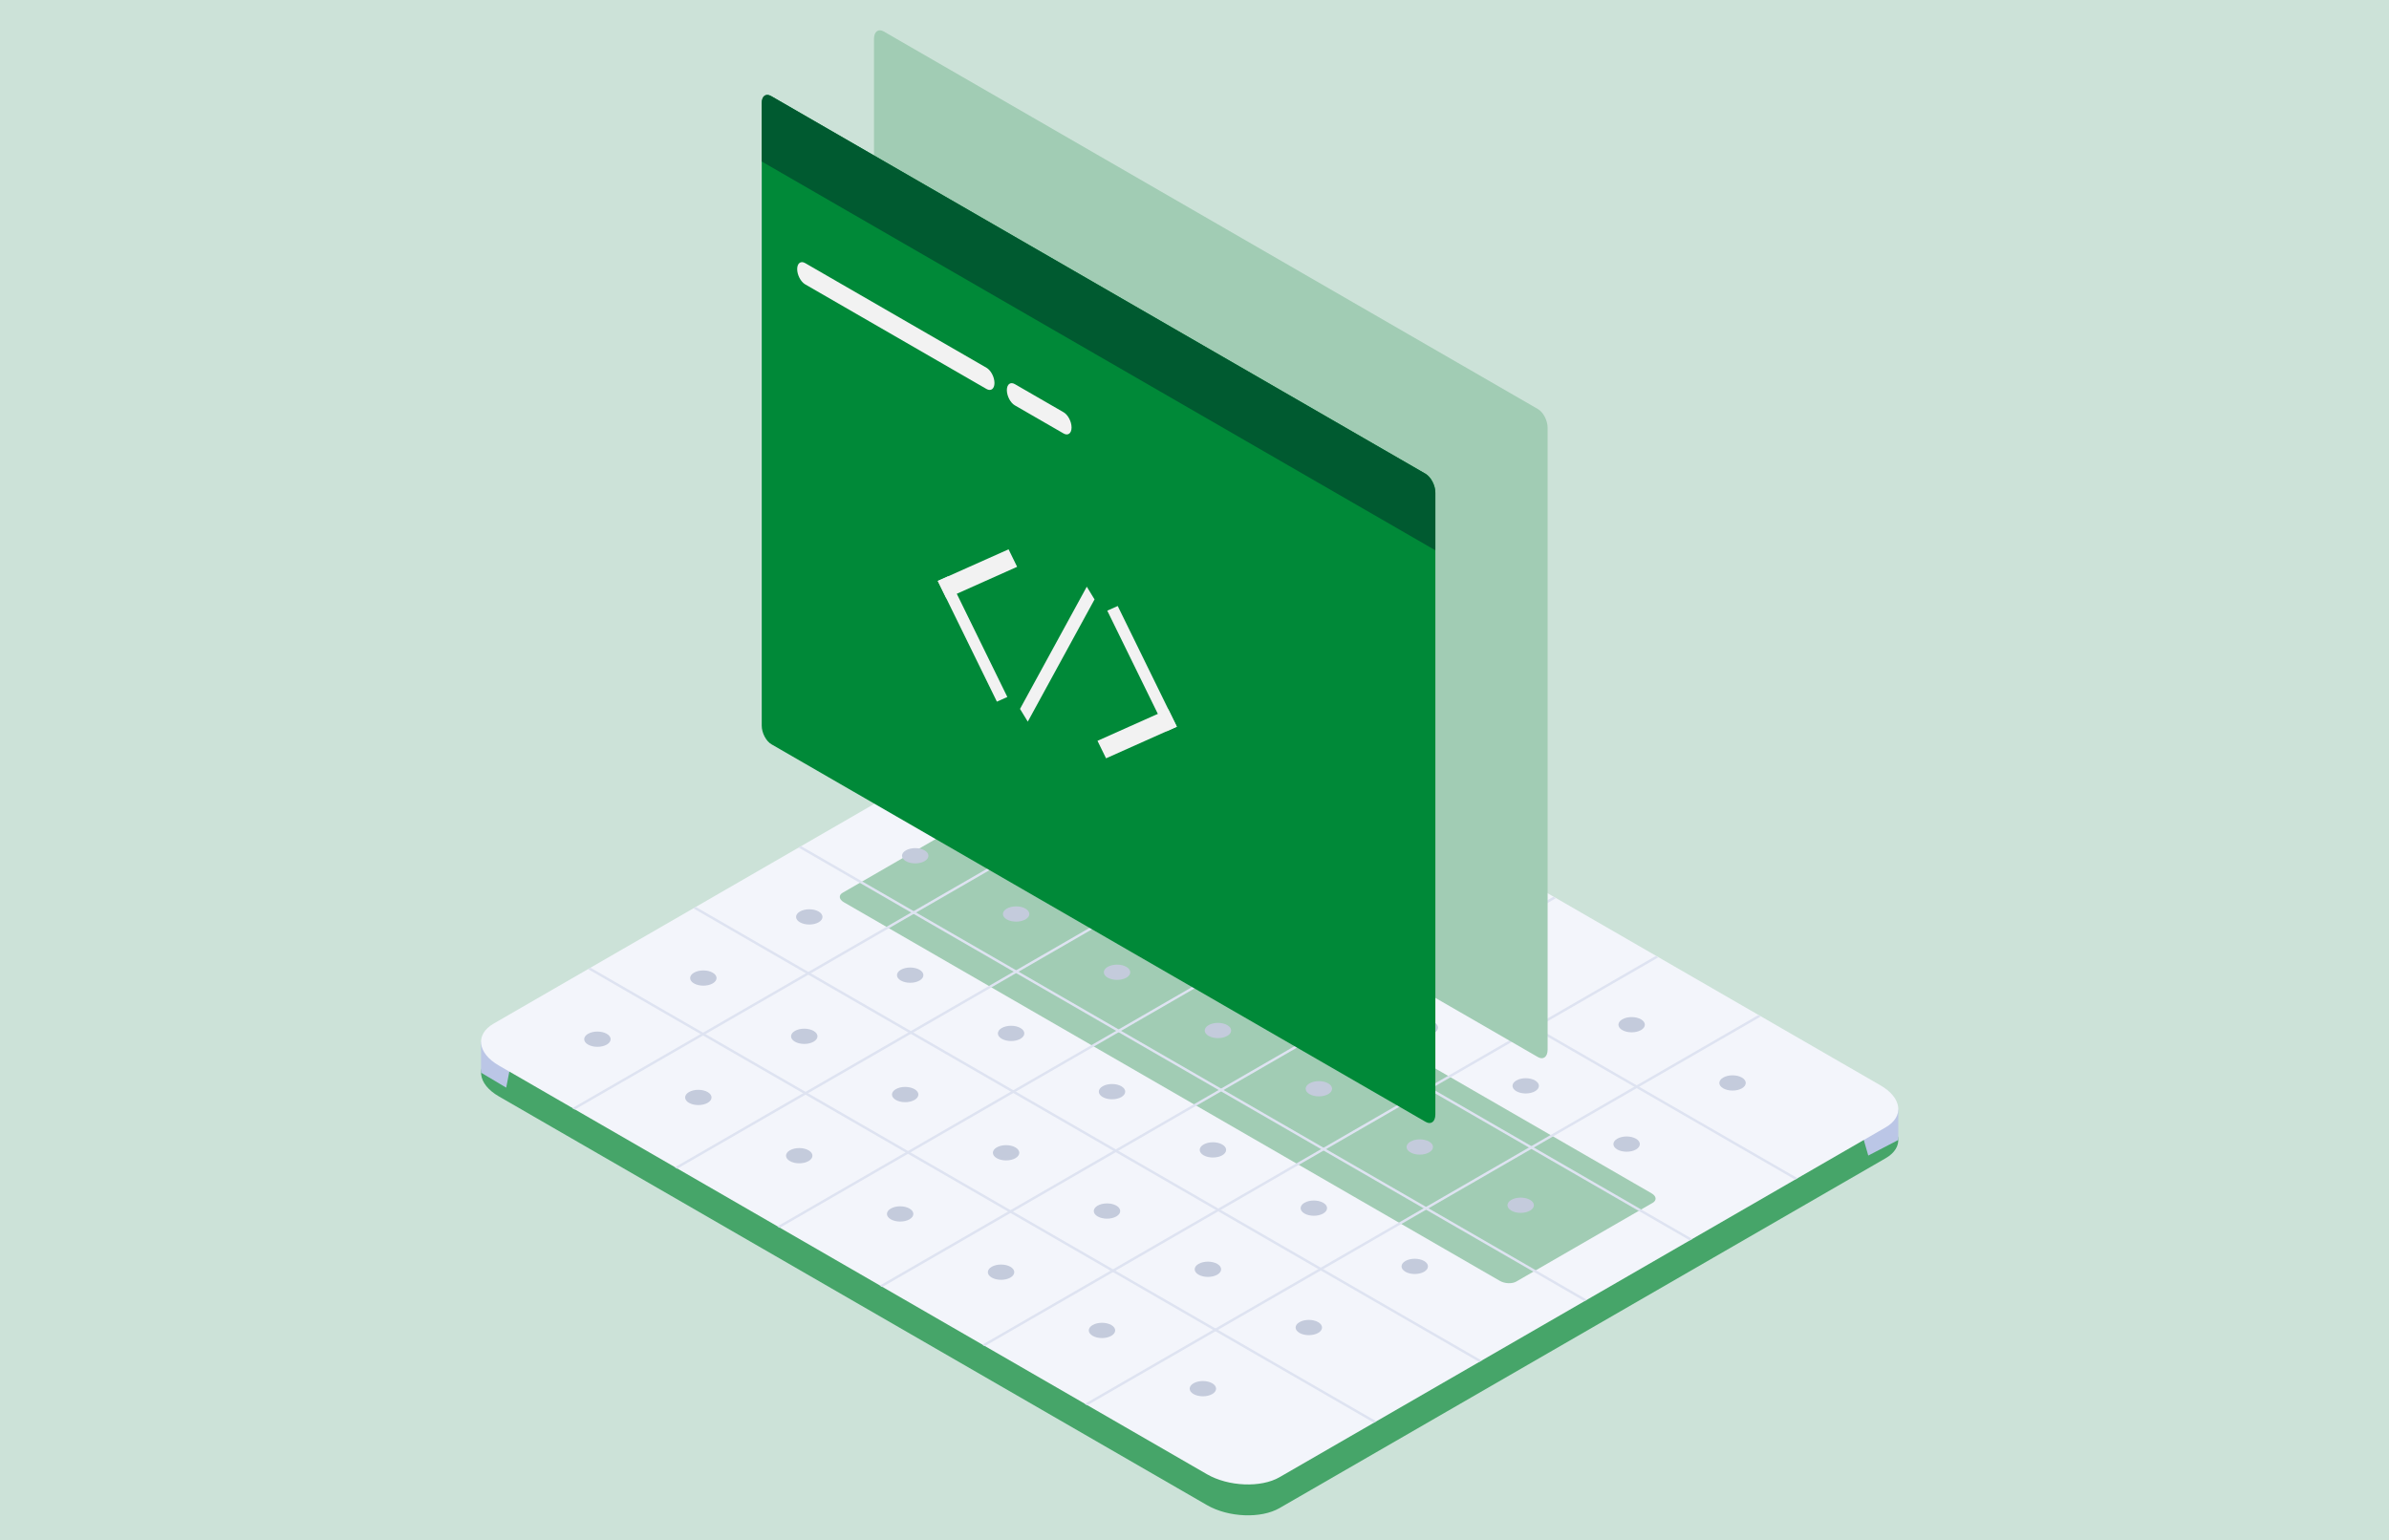 <svg width="473" height="305" viewBox="0 0 473 305" fill="none" xmlns="http://www.w3.org/2000/svg">
<rect width="473" height="305" fill="#CCE2D8"/>
<path d="M232.132 140.128C227.883 137.676 221.444 137.408 217.764 139.534L97.729 208.833C94.049 210.959 94.509 214.675 98.761 217.131L238.959 298.074C243.208 300.53 249.648 300.794 253.328 298.672L373.363 229.369C377.042 227.243 376.582 223.527 372.33 221.071L232.132 140.128Z" fill="#46A569"/>
<path d="M95.244 206.323V212.437L100.224 215.403L101.709 207.797L95.244 206.323ZM375.847 219.652V225.766L369.9 228.852L367.955 222.108L375.847 219.652Z" fill="#BBC6E6"/>
<path d="M232.132 134.014C227.883 131.562 221.444 131.294 217.764 133.42L97.729 202.723C94.049 204.845 94.509 208.565 98.761 211.017L238.959 291.96C243.208 294.416 249.648 294.68 253.328 292.558L373.363 223.256C377.042 221.129 376.582 217.413 372.33 214.958L232.132 134.014Z" fill="#F3F5FB"/>
<path d="M197.101 161.335C196.142 160.781 194.693 160.723 193.863 161.201L166.829 176.808C166 177.286 166.105 178.123 167.061 178.677L296.966 253.676C297.922 254.231 299.371 254.289 300.2 253.81L327.234 238.203C328.064 237.722 327.959 236.885 327.003 236.335L197.101 161.335Z" fill="#A1CCB4"/>
<path d="M344.879 215.541C343.857 216.131 342.202 216.131 341.181 215.541C340.159 214.954 340.159 213.994 341.181 213.404C342.202 212.817 343.857 212.817 344.879 213.404C345.9 213.994 345.9 214.954 344.879 215.541ZM323.908 227.653C322.886 228.239 321.227 228.239 320.206 227.653C319.185 227.062 319.185 226.106 320.206 225.516C321.227 224.925 322.886 224.925 323.908 225.516C324.925 226.106 324.925 227.062 323.908 227.653ZM302.933 239.761C301.912 240.351 300.253 240.351 299.231 239.761C298.21 239.17 298.21 238.214 299.231 237.624C300.253 237.034 301.912 237.034 302.933 237.624C303.954 238.214 303.954 239.17 302.933 239.761ZM281.958 251.869C280.937 252.459 279.278 252.459 278.257 251.869C277.239 251.279 277.239 250.322 278.257 249.732C279.278 249.145 280.937 249.145 281.958 249.732C282.98 250.322 282.98 251.279 281.958 251.869ZM260.984 263.981C259.962 264.568 258.307 264.568 257.286 263.981C256.264 263.39 256.264 262.431 257.286 261.844C258.307 261.253 259.962 261.253 260.984 261.844C262.005 262.431 262.005 263.39 260.984 263.981ZM240.009 276.089C238.991 276.679 237.332 276.679 236.311 276.089C235.29 275.499 235.29 274.542 236.311 273.952C237.332 273.362 238.991 273.362 240.009 273.952C241.03 274.542 241.03 275.499 240.009 276.089Z" fill="#C4CBDC"/>
<path d="M199.817 143.779L355.415 233.614L355.904 233.335L200.306 143.497L199.817 143.779ZM178.969 155.818L334.568 245.654L335.057 245.371L179.454 155.536L178.969 155.818Z" fill="#DEE3F1"/>
<path d="M348.125 201.039L214.754 278.041L215.243 278.324L348.614 201.321L348.125 201.039Z" fill="#DEE3F1"/>
<path d="M225.004 146.329C223.982 146.919 222.323 146.919 221.302 146.329C220.281 145.742 220.281 144.782 221.302 144.192C222.323 143.605 223.982 143.605 225.004 144.192C226.025 144.782 226.025 145.742 225.004 146.329ZM204.029 158.441C203.007 159.028 201.349 159.028 200.327 158.441C199.306 157.85 199.306 156.894 200.327 156.304C201.349 155.713 203.007 155.713 204.029 156.304C205.05 156.894 205.05 157.85 204.029 158.441ZM183.054 170.549C182.033 171.139 180.374 171.139 179.356 170.549C178.335 169.959 178.335 169.002 179.356 168.412C180.374 167.822 182.033 167.822 183.054 168.412C184.076 169.002 184.076 169.959 183.054 170.549ZM162.079 182.657C161.058 183.247 159.403 183.247 158.381 182.657C157.36 182.067 157.36 181.111 158.381 180.52C159.403 179.933 161.058 179.933 162.079 180.52C163.101 181.111 163.101 182.067 162.079 182.657ZM141.105 194.765C140.087 195.356 138.428 195.356 137.407 194.765C136.385 194.179 136.385 193.219 137.407 192.632C138.428 192.042 140.087 192.042 141.105 192.632C142.126 193.219 142.126 194.179 141.105 194.765ZM120.134 206.877C119.112 207.467 117.453 207.467 116.432 206.877C115.411 206.287 115.411 205.33 116.432 204.74C117.453 204.15 119.112 204.15 120.134 204.74C121.155 205.33 121.155 206.287 120.134 206.877ZM244.982 157.865C243.961 158.455 242.302 158.455 241.281 157.865C240.259 157.274 240.259 156.318 241.281 155.728C242.302 155.141 243.961 155.141 244.982 155.728C246.004 156.318 246.004 157.274 244.982 157.865ZM224.008 169.973C222.986 170.563 221.327 170.563 220.309 169.973C219.288 169.386 219.288 168.426 220.309 167.84C221.327 167.249 222.986 167.249 224.008 167.84C225.029 168.426 225.029 169.386 224.008 169.973ZM203.033 182.085C202.011 182.672 200.356 182.672 199.335 182.085C198.313 181.494 198.313 180.538 199.335 179.948C200.356 179.357 202.011 179.357 203.033 179.948C204.054 180.538 204.054 181.494 203.033 182.085ZM182.062 194.193C181.04 194.783 179.381 194.783 178.36 194.193C177.339 193.603 177.339 192.646 178.36 192.056C179.381 191.466 181.04 191.466 182.062 192.056C183.08 192.646 183.08 193.603 182.062 194.193ZM161.087 206.301C160.066 206.892 158.407 206.892 157.385 206.301C156.364 205.714 156.364 204.755 157.385 204.168C158.407 203.577 160.066 203.577 161.087 204.168C162.108 204.755 162.108 205.714 161.087 206.301ZM140.112 218.413C139.091 219 137.432 219 136.411 218.413C135.393 217.823 135.393 216.866 136.411 216.276C137.432 215.686 139.091 215.686 140.112 216.276C141.134 216.866 141.134 217.823 140.112 218.413ZM264.961 169.401C263.939 169.991 262.284 169.991 261.263 169.401C260.241 168.81 260.241 167.854 261.263 167.264C262.284 166.673 263.939 166.673 264.961 167.264C265.982 167.854 265.982 168.81 264.961 169.401ZM243.986 181.509C242.968 182.099 241.31 182.099 240.288 181.509C239.267 180.919 239.267 179.962 240.288 179.372C241.31 178.785 242.968 178.785 243.986 179.372C245.008 179.962 245.008 180.919 243.986 181.509ZM223.015 193.621C221.994 194.207 220.335 194.207 219.313 193.621C218.292 193.03 218.292 192.074 219.313 191.484C220.335 190.893 221.994 190.893 223.015 191.484C224.036 192.074 224.036 193.03 223.015 193.621ZM202.04 205.729C201.019 206.319 199.36 206.319 198.339 205.729C197.317 205.139 197.317 204.182 198.339 203.592C199.36 203.002 201.019 203.002 202.04 203.592C203.062 204.182 203.062 205.139 202.04 205.729ZM181.066 217.837C180.044 218.427 178.385 218.427 177.368 217.837C176.346 217.247 176.346 216.29 177.368 215.7C178.385 215.113 180.044 215.113 181.066 215.7C182.087 216.29 182.087 217.247 181.066 217.837ZM160.091 229.945C159.07 230.536 157.414 230.536 156.393 229.945C155.372 229.358 155.372 228.399 156.393 227.812C157.414 227.222 159.07 227.222 160.091 227.812C161.112 228.399 161.112 229.358 160.091 229.945ZM284.94 180.937C283.922 181.527 282.263 181.527 281.241 180.937C280.22 180.346 280.22 179.39 281.241 178.8C282.263 178.209 283.922 178.209 284.94 178.8C285.961 179.39 285.961 180.346 284.94 180.937ZM263.968 193.045C262.947 193.635 261.288 193.635 260.267 193.045C259.245 192.454 259.245 191.498 260.267 190.908C261.288 190.321 262.947 190.321 263.968 190.908C264.99 191.498 264.99 192.454 263.968 193.045ZM242.994 205.153C241.972 205.743 240.314 205.743 239.292 205.153C238.271 204.566 238.271 203.606 239.292 203.02C240.314 202.429 241.972 202.429 242.994 203.02C244.015 203.606 244.015 204.566 242.994 205.153ZM222.019 217.265C220.998 217.852 219.342 217.852 218.321 217.265C217.3 216.674 217.3 215.718 218.321 215.128C219.342 214.537 220.998 214.537 222.019 215.128C223.04 215.718 223.04 216.674 222.019 217.265ZM201.044 229.373C200.023 229.963 198.368 229.963 197.346 229.373C196.325 228.783 196.325 227.826 197.346 227.236C198.368 226.646 200.023 226.646 201.044 227.236C202.066 227.826 202.066 228.783 201.044 229.373ZM180.073 241.481C179.052 242.072 177.393 242.072 176.372 241.481C175.35 240.894 175.35 239.935 176.372 239.348C177.393 238.757 179.052 238.757 180.073 239.348C181.091 239.935 181.091 240.894 180.073 241.481ZM304.922 192.473C303.9 193.059 302.242 193.059 301.22 192.473C300.199 191.882 300.199 190.926 301.22 190.336C302.242 189.745 303.9 189.745 304.922 190.336C305.943 190.926 305.943 191.882 304.922 192.473ZM283.947 204.581C282.926 205.171 281.267 205.171 280.245 204.581C279.228 203.99 279.228 203.034 280.245 202.444C281.267 201.853 282.926 201.853 283.947 202.444C284.968 203.034 284.968 203.99 283.947 204.581ZM262.972 216.689C261.951 217.279 260.296 217.279 259.274 216.689C258.253 216.099 258.253 215.142 259.274 214.552C260.296 213.965 261.951 213.965 262.972 214.552C263.994 215.142 263.994 216.099 262.972 216.689ZM241.998 228.801C240.98 229.387 239.321 229.387 238.3 228.801C237.278 228.21 237.278 227.251 238.3 226.664C239.321 226.073 240.98 226.073 241.998 226.664C243.019 227.251 243.019 228.21 241.998 228.801ZM221.027 240.909C220.005 241.499 218.346 241.499 217.325 240.909C216.304 240.318 216.304 239.362 217.325 238.772C218.346 238.182 220.005 238.182 221.027 238.772C222.048 239.362 222.048 240.318 221.027 240.909ZM200.052 253.017C199.031 253.607 197.372 253.607 196.35 253.017C195.329 252.427 195.329 251.47 196.35 250.88C197.372 250.293 199.031 250.293 200.052 250.88C201.073 251.47 201.073 252.427 200.052 253.017ZM324.9 204.005C323.879 204.595 322.22 204.595 321.202 204.005C320.181 203.418 320.181 202.458 321.202 201.872C322.22 201.281 323.879 201.281 324.9 201.872C325.922 202.458 325.922 203.418 324.9 204.005ZM303.926 216.117C302.904 216.703 301.249 216.703 300.228 216.117C299.206 215.526 299.206 214.57 300.228 213.98C301.249 213.389 302.904 213.389 303.926 213.98C304.947 214.57 304.947 215.526 303.926 216.117ZM282.955 228.225C281.933 228.815 280.274 228.815 279.253 228.225C278.232 227.634 278.232 226.678 279.253 226.088C280.274 225.501 281.933 225.501 282.955 226.088C283.972 226.678 283.972 227.634 282.955 228.225ZM261.98 240.333C260.959 240.923 259.3 240.923 258.278 240.333C257.257 239.746 257.257 238.786 258.278 238.2C259.3 237.609 260.959 237.609 261.98 238.2C263.001 238.786 263.001 239.746 261.98 240.333ZM241.005 252.445C239.984 253.032 238.325 253.032 237.304 252.445C236.286 251.854 236.286 250.898 237.304 250.308C238.325 249.717 239.984 249.717 241.005 250.308C242.027 250.898 242.027 251.854 241.005 252.445ZM220.031 264.553C219.009 265.143 217.354 265.143 216.333 264.553C215.311 263.963 215.311 263.006 216.333 262.416C217.354 261.826 219.009 261.826 220.031 262.416C221.052 263.006 221.052 263.963 220.031 264.553Z" fill="#C4CBDC"/>
<path d="M246.67 142.464L113.299 219.467L113.788 219.746L247.159 142.747L246.67 142.464Z" fill="#DEE3F1"/>
<path d="M158.117 167.854L313.716 257.689L314.205 257.411L158.606 167.572L158.117 167.854ZM137.27 179.894L292.868 269.729L293.357 269.446L137.758 179.611L137.27 179.894ZM116.418 191.929L272.02 281.765L272.506 281.482L116.907 191.647L116.418 191.929Z" fill="#DEE3F1"/>
<path d="M266.961 154.178L133.59 231.18L134.079 231.463L267.45 154.46L266.961 154.178ZM287.255 165.895L153.884 242.894L154.369 243.176L287.74 166.174L287.255 165.895ZM307.545 177.608L174.174 254.611L174.663 254.893L308.034 177.891L307.545 177.608ZM327.835 189.321L194.464 266.324L194.953 266.607L328.324 189.604L327.835 189.321Z" fill="#DEE3F1"/>
<path d="M306.414 84.687C306.414 83.271 305.552 81.623 304.491 81.011L174.97 6.232C173.905 5.616 173.043 6.268 173.043 7.684V130.889C173.043 132.305 173.905 133.953 174.97 134.569L304.491 209.347C305.552 209.959 306.414 209.307 306.414 207.891V84.687Z" fill="#A1CCB4"/>
<path d="M284.187 97.523C284.187 96.107 283.325 94.456 282.264 93.844L152.74 19.065C151.678 18.453 150.816 19.105 150.816 20.521V143.725C150.816 145.141 151.678 146.789 152.74 147.401L282.264 222.18C283.325 222.796 284.187 222.144 284.187 220.724V97.523Z" fill="#008938"/>
<path d="M187.738 114.126L185.67 115.05L197.376 138.959L199.444 138.035L187.738 114.126Z" fill="#F2F2F2"/>
<path d="M199.687 108.791L185.67 115.05L187.369 118.516L201.382 112.254L199.687 108.791Z" fill="#F2F2F2"/>
<path d="M230.937 144.844L233.005 143.92L221.299 120.016L219.23 120.939L230.937 144.844Z" fill="#F2F2F2"/>
<path d="M218.988 150.183L233.005 143.92L231.306 140.454L217.293 146.716L218.988 150.183Z" fill="#F2F2F2"/>
<path d="M284.187 97.621C284.187 96.151 283.293 94.438 282.188 93.8L152.606 18.985C151.617 18.417 150.816 19.021 150.816 20.34V31.984L284.187 108.987V97.621Z" fill="#005A30"/>
<path d="M196.897 75.85C196.897 74.687 196.19 73.34 195.321 72.836L159.41 52.104C158.54 51.601 157.834 52.137 157.834 53.296C157.834 54.455 158.54 55.806 159.41 56.309L195.321 77.038C196.19 77.541 196.897 77.009 196.897 75.85ZM212.16 84.658C212.16 83.499 211.453 82.152 210.584 81.648L200.924 76.071C200.055 75.571 199.349 76.103 199.349 77.262C199.349 78.425 200.055 79.772 200.924 80.276L210.584 85.85C211.453 86.353 212.16 85.821 212.16 84.658ZM216.709 118.712L215.173 116.191L201.953 140.396L203.492 142.917L216.709 118.712Z" fill="#F2F2F2"/>
</svg>
